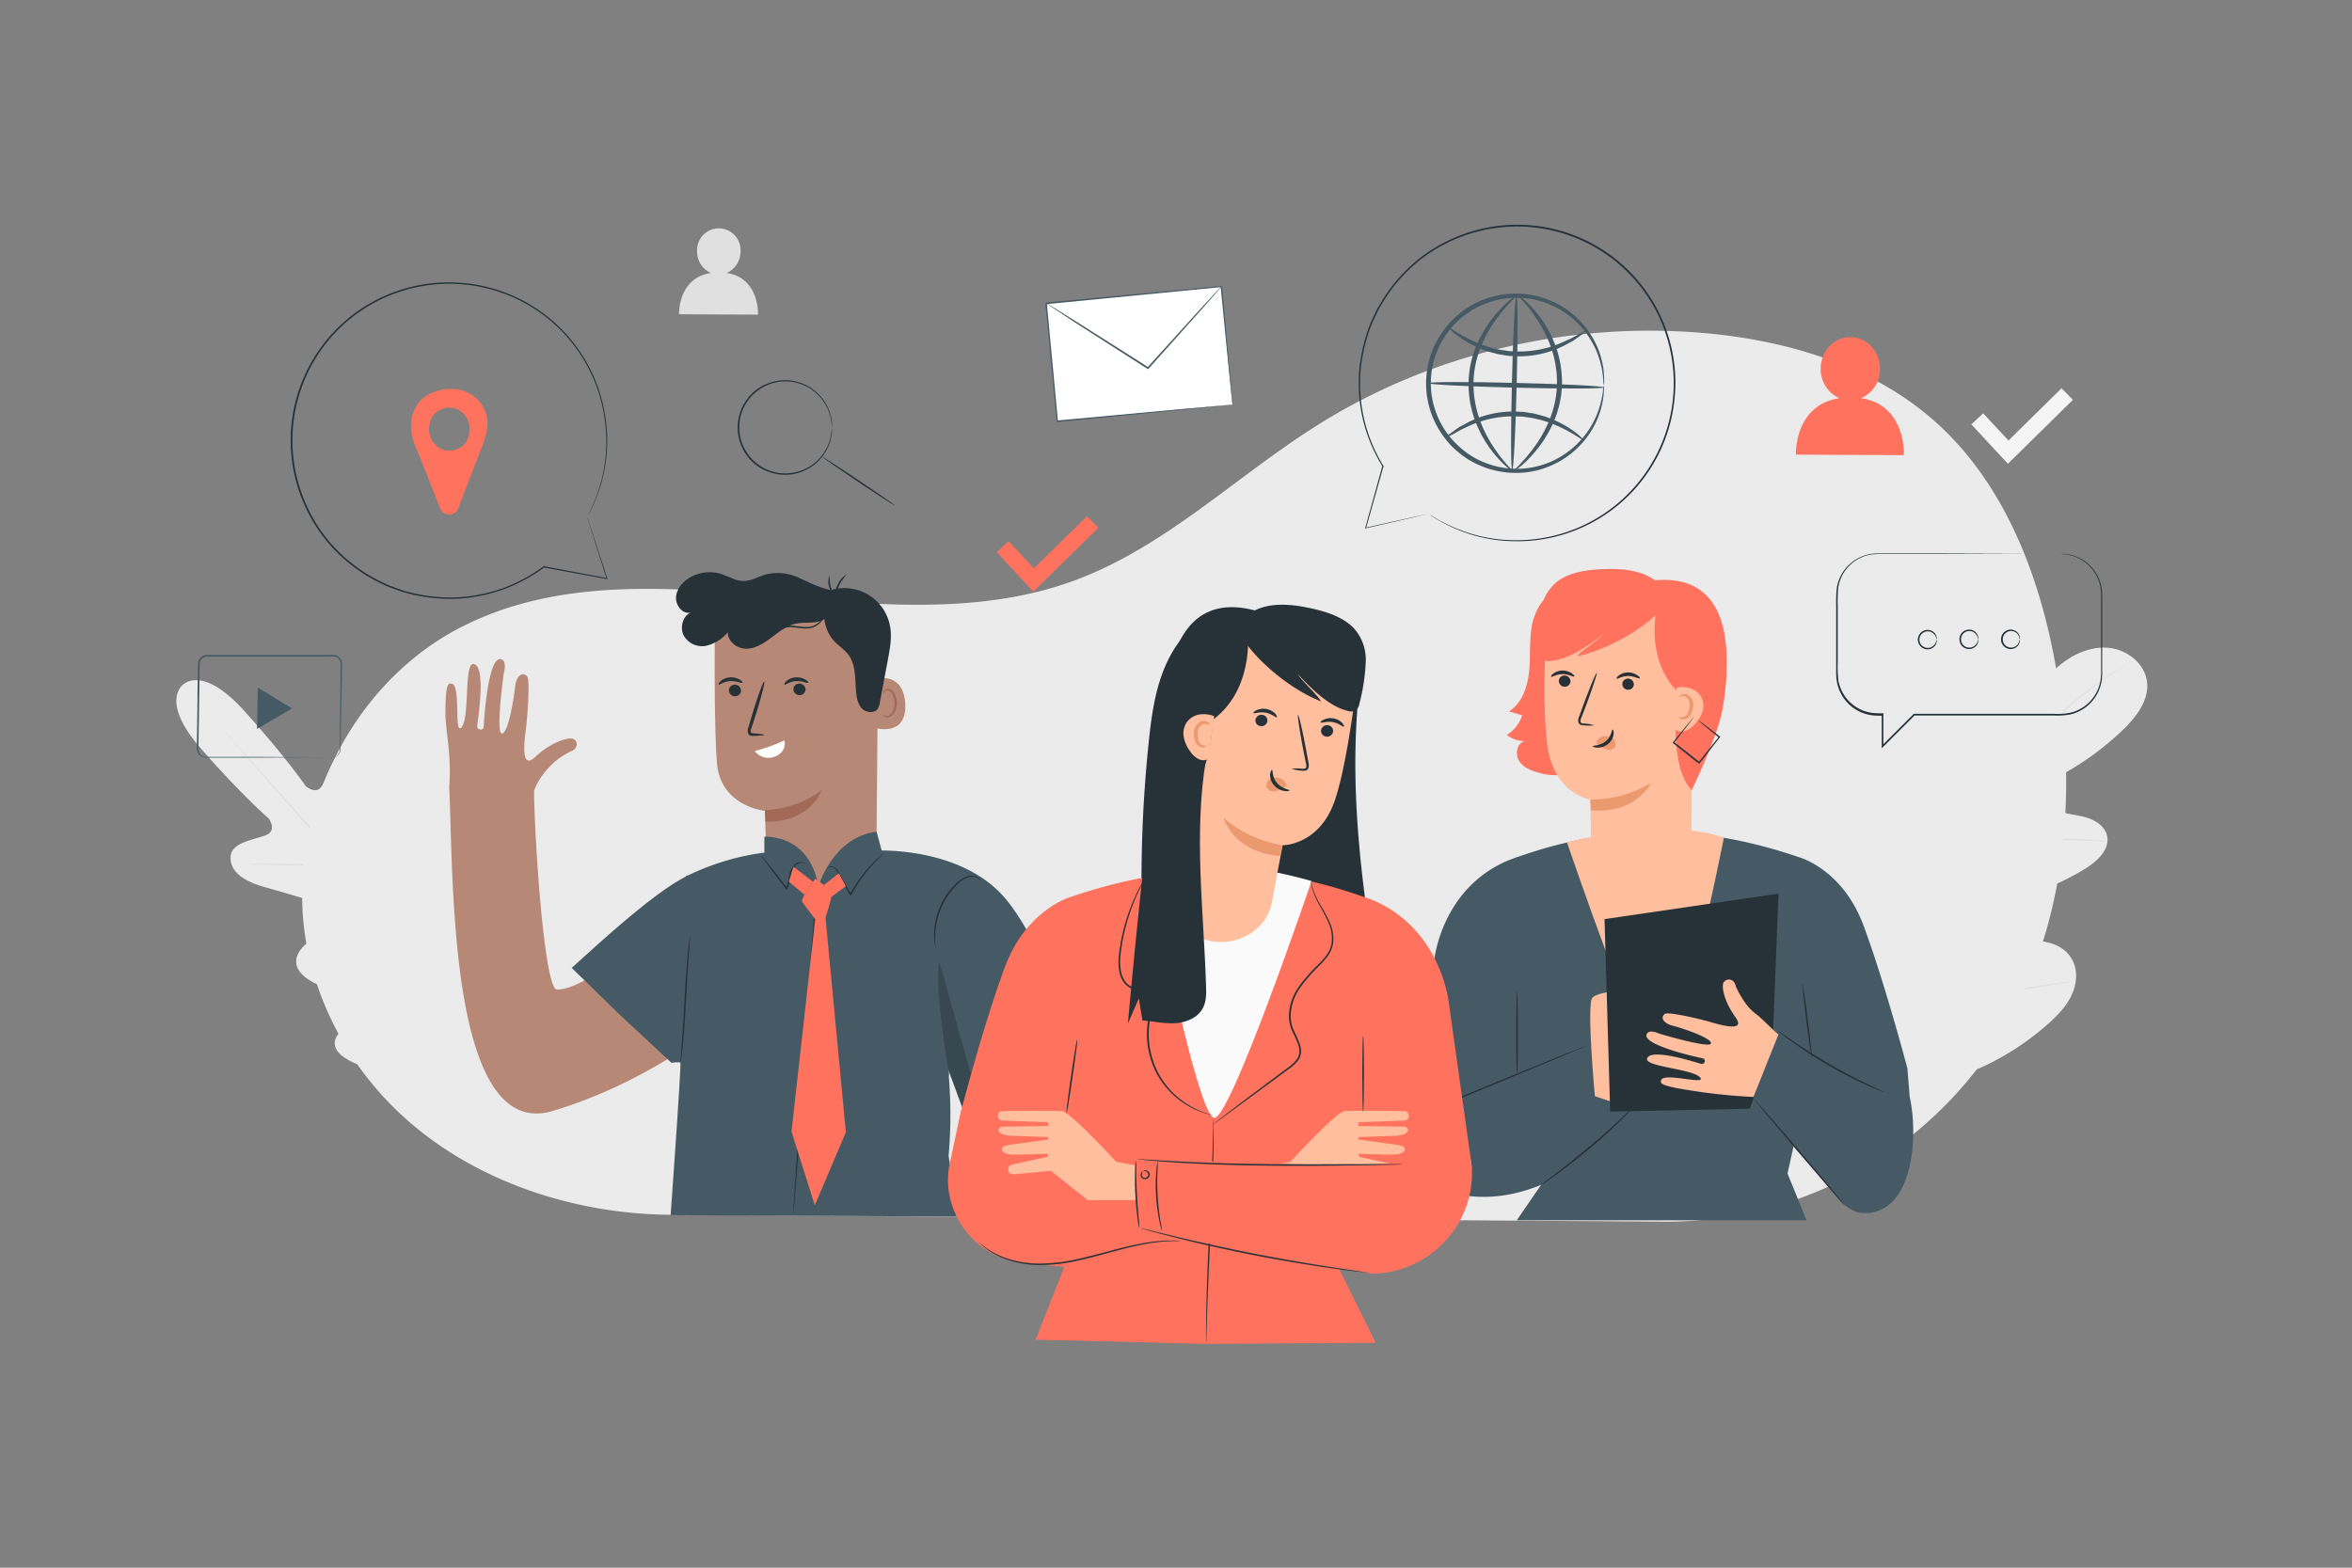 <svg xmlns="http://www.w3.org/2000/svg" viewBox="0 0 750 500"><rect x="0" y="0" width="750" height="500" fill="#808080" stroke="none"/><g id="background-complete"><path d="M231.73,87.06a7.38,7.38,0,0,0,4.4-6.82,6.93,6.93,0,1,0-13.83-.06,7.34,7.34,0,0,0,4.4,6.88c-10.64,1.61-10.16,13.17-10.16,13.17l25.17.12S242.28,88.66,231.73,87.06Z" style="fill:#e0e0e0"></path><polygon points="640.28 147.91 628.61 135.34 632.39 131.83 640.45 140.5 657.38 123.84 661 127.52 640.28 147.91" style="fill:#f5f5f5"></polygon><path d="M471,216.56c0-8.59-9-14-18.22-9.72a10.46,10.46,0,0,0-4.84,4.64c-2.31,4.48-1.29,9.6.81,13.85l7.16,18.13a3.09,3.09,0,0,0,5.75,0l7-18.23C471.12,219.65,471,216.56,471,216.56ZM462.38,224c-6.18,3.59-12.45-3.05-9.06-9.61a5.17,5.17,0,0,1,2-2.08c6.19-3.6,12.45,3,9.06,9.61A5.17,5.17,0,0,1,462.38,224Z" style="fill:#ebebeb"></path><path d="M577.37,341.18c-19.27-17.6-20.37-45.5-16.18-69.87.7-4.07.83-8.44,3.29-11.75s7.39-5.14,10.86-2.91c2.88,1.85,3.74,5.57,5.06,8.73a24.45,24.45,0,0,0,8.46,10.49c2.45,1.71,5.6,3,8.4,1.92,3.84-1.45,4.92-6.26,5.45-10.33l3-22.75c.53-4.07,1.08-8.22,2.89-11.9s5.13-6.88,9.2-7.42,8.6,2.35,8.89,6.44c.11,1.7-.46,3.37-.58,5.08s.43,3.68,2,4.37,3.39-.22,4.78-1.24c4.81-3.52,8.42-8.41,11.84-13.3s6.76-9.91,11.23-13.86,10.29-6.76,16.23-6.28,11.74,4.94,12.45,10.86-3.47,11.28-7.79,15.42a92.1,92.1,0,0,1-21.61,15.37c-1.42.73-3,1.52-3.66,3-1.27,2.59,1,5.64,3.55,6.9,2.94,1.43,6.31,1.57,9.47,2.39s6.45,2.69,7.25,5.85c1.12,4.39-3,8.26-6.85,10.63a79.56,79.56,0,0,1-25.12,10.08c-3.18.68-6.5,1.2-9.23,3s-4.7,5.21-3.62,8.28,4.75,4.5,8,4.36,6.33-1.46,9.5-2.17c5.95-1.33,13.21.06,16.17,5.39,2,3.5,1.56,7.95-.17,11.56s-4.61,6.54-7.61,9.19c-10.51,9.26-23.28,16.12-37,18.81s-26.08,2.23-38.48-4.27" style="fill:#ebebeb"></path><path d="M578.9,351.1c2.23-9.57,1.67-12.53,7-24.36a367.55,367.55,0,0,1,20-37.2l5.75-9.48c1.9-3.11,3.77-6.19,5.8-9.09a184.66,184.66,0,0,1,12.61-16c4.27-4.9,8.49-9.39,12.48-13.57s7.79-8,11.4-11.32a147.42,147.42,0,0,1,18.2-14.46c2.28-1.53,4.08-2.67,5.31-3.42l1.41-.85c.32-.19.49-.27.49-.27s-.15.12-.45.32l-1.38.9c-1.21.79-3,2-5.24,3.52a155.43,155.43,0,0,0-18.05,14.58c-3.58,3.35-7.35,7.18-11.32,11.36s-8.17,8.69-12.41,13.59a183,183,0,0,0-12.55,16c-2,2.89-3.88,5.95-5.77,9.06l-5.75,9.48a373.2,373.2,0,0,0-20,37.11c-5.38,11.8-4.84,14.7-7.12,24.23" style="fill:#e0e0e0"></path><path d="M617.66,270.93a9.82,9.82,0,0,1-.13-1.79c-.06-1.15-.08-2.82-.09-4.88,0-4.13.15-9.83.35-16.11s.26-12,.15-16.09c0-2.06-.1-3.73-.16-4.88a8.79,8.79,0,0,1,0-1.79,10,10,0,0,1,.25,1.77c.14,1.15.26,2.82.36,4.88.22,4.12.22,9.83,0,16.13s-.39,11.86-.53,16.09c0,2-.08,3.62-.11,4.88A9.15,9.15,0,0,1,617.66,270.93Z" style="fill:#e0e0e0"></path><path d="M672,268.44a1.94,1.94,0,0,1-.56,0l-1.59-.08c-1.37-.08-3.36-.2-5.82-.26-4.92-.16-11.73-.14-19.23.21s-14.29,1-19.17,1.6c-2.45.28-4.42.57-5.79.76l-1.57.21c-.36,0-.55.06-.56,0a2.09,2.09,0,0,1,.54-.15l1.55-.33c1.36-.26,3.32-.61,5.77-.95,4.88-.72,11.67-1.42,19.2-1.79s14.34-.3,19.27,0c2.47.12,4.46.3,5.83.46l1.58.19A2,2,0,0,1,672,268.44Z" style="fill:#e0e0e0"></path><path d="M586.66,325.84a4.22,4.22,0,0,1-.27-.69c-.16-.53-.37-1.2-.63-2-.55-1.76-1.27-4.31-2.13-7.48-1.72-6.35-3.84-15.17-6-24.95s-4.25-18.61-5.86-25c-.8-3.12-1.46-5.67-1.94-7.53-.21-.83-.38-1.51-.52-2a3.72,3.72,0,0,1-.14-.73,3.12,3.12,0,0,1,.26.69l.63,2c.55,1.75,1.28,4.31,2.13,7.48,1.73,6.34,3.84,15.17,6,24.95s4.25,18.6,5.86,25c.81,3.12,1.46,5.68,1.94,7.53.22.84.39,1.52.52,2.05A3.2,3.2,0,0,1,586.66,325.84Z" style="fill:#e0e0e0"></path><path d="M660.07,313.13a3.31,3.31,0,0,1-.73.17l-2.14.38L649.33,315c-6.64,1.15-15.8,2.85-25.91,4.76s-19.28,3.53-25.95,4.57c-3.33.52-6,.92-7.9,1.16l-2.16.27a3.84,3.84,0,0,1-.75,0,3.61,3.61,0,0,1,.74-.18l2.13-.38,7.87-1.35c6.64-1.15,15.8-2.85,25.91-4.75s19.28-3.54,26-4.58c3.33-.52,6-.92,7.9-1.16l2.16-.26A2.51,2.51,0,0,1,660.07,313.13Z" style="fill:#e0e0e0"></path><path d="M58.28,218.46s6-6.78,19.53,8.18,19.66,24.07,19.66,24.07,3.34,3,5.19-.05,3.44-10.74,8-10.68c4.75.06,7.54,4.58,8.67,12s4.19,23.71,4.47,25.17,1.66,3.31,3.25,1.42,9.47-17.53,16.67-13.35,6.93,25.47,6.94,27.8.69,3.14,1.87,3.4,3.33-5.26,5.75-9.61,6-9,9.95-6.23,8.94,17.32,1.38,45.23l-4.35,12.7-13.19,2.82c-28.59,4.3-42.49-2.33-44.78-6.57s2.73-7.26,7.34-9.16,10.32-3.41,10.2-4.61-.84-2-3.16-2.25S98.2,316.33,94.88,308.7s13.12-13.66,15.17-15,.37-2.95-1-3.39-17.22-5.36-24.5-7.34-11.45-5.26-11-10c.47-4.56,8.28-5.25,11.54-6.74s.65-5.15.65-5.15S77.39,254,64.08,238.77s-5.67-20.44-5.67-20.44" style="fill:#ebebeb"></path><path d="M70.46,231.84s.1.08.26.26l.74.79c.65.74,1.58,1.77,2.77,3.1l10.16,11.44L118.06,285c13.18,14.66,25.06,28,33.57,37.7l10,11.55,2.71,3.16.69.83a2.59,2.59,0,0,1,.22.29s-.09-.08-.26-.26l-.73-.79-2.78-3.1L151.35,323c-8.58-9.66-20.49-22.94-33.68-37.6s-25-28-33.55-37.7l-10-11.54c-1.16-1.36-2.07-2.42-2.7-3.17l-.7-.83A2.59,2.59,0,0,1,70.46,231.84Z" style="fill:#e0e0e0"></path><path d="M108.89,250.81a26.18,26.18,0,0,1,.18,3.61c.07,2.37.17,5.37.27,8.7s.2,6.48.19,8.71c0,1.12,0,2-.07,2.65a3.08,3.08,0,0,1-.12,1,33.82,33.82,0,0,1-.18-3.6c-.09-2.37-.21-5.38-.34-8.7s-.15-6.49-.12-8.72c0-1.11,0-2,.08-2.64A4.13,4.13,0,0,1,108.89,250.81Z" style="fill:#e0e0e0"></path><path d="M108.21,276c0,.14-6.36.17-14.2.06s-14.21-.32-14.21-.47,6.37-.17,14.21-.06S108.22,275.85,108.21,276Z" style="fill:#e0e0e0"></path><path d="M132.68,300.76a3.39,3.39,0,0,1-.91.39c-.6.23-1.47.52-2.56.86-2.17.69-5.2,1.56-8.59,2.34s-6.5,1.35-8.75,1.69c-1.13.17-2,.28-2.68.35a3.26,3.26,0,0,1-1,.05,30.48,30.48,0,0,1,3.61-.77c2.23-.43,5.31-1,8.69-1.83s6.41-1.59,8.61-2.18A29.85,29.85,0,0,1,132.68,300.76Z" style="fill:#e0e0e0"></path><path d="M138.31,278.12a22.45,22.45,0,0,1-.69,3.34c-.48,2-1.19,4.86-2,8s-1.57,5.91-2.15,7.93a22,22,0,0,1-1,3.25,21.22,21.22,0,0,1,.68-3.34c.49-2,1.2-4.86,2-8s1.58-5.91,2.16-7.93A22,22,0,0,1,138.31,278.12Z" style="fill:#e0e0e0"></path><path d="M162.69,297.23a5.26,5.26,0,0,1-.21,1.16c-.21.84-.46,1.88-.76,3.1-.66,2.62-1.61,6.22-2.69,10.19s-2.09,7.55-2.85,10.14c-.36,1.21-.67,2.23-.91,3.06a5.24,5.24,0,0,1-.41,1.1,5.36,5.36,0,0,1,.21-1.16c.21-.84.46-1.87.76-3.1.66-2.61,1.61-6.21,2.69-10.18s2.09-7.56,2.84-10.14c.37-1.21.67-2.23.92-3.06A5.13,5.13,0,0,1,162.69,297.23Z" style="fill:#e0e0e0"></path><path d="M154.85,325.24a6.32,6.32,0,0,1-1.18.42c-.77.24-1.9.56-3.3.93-2.79.75-6.67,1.7-11,2.58s-8.26,1.53-11.13,1.93c-1.43.2-2.59.34-3.39.42a5.2,5.2,0,0,1-1.26.08,5.84,5.84,0,0,1,1.23-.28l3.37-.59c2.84-.49,6.76-1.19,11.08-2.07s8.19-1.77,11-2.42l3.33-.78A5.67,5.67,0,0,1,154.85,325.24Z" style="fill:#e0e0e0"></path></g><g id="background-simple"><path d="M530.33,389.64a125.14,125.14,0,0,0,102.85-52.41l.46-.65c24.76-34.88,29.34-80.89,22.08-123-5.11-29.64-16.45-59.54-39-79.42-20.17-17.78-47.37-25.78-74.16-28C500.36,102.64,457,112.64,421.06,135c-26.5,16.45-49.32,39.47-78.6,50.2-61.76,22.64-135.64-14.94-194.53,14.37C108.58,219.12,87.2,268.94,100.11,311c10.22,33.26,35.52,57.86,71.73,69.72a140.15,140.15,0,0,0,42.64,6.72Z" style="fill:#ebebeb"></path></g><g id="Icons"><path d="M105.89,241.63a3,3,0,0,0,1.41-.5,2.62,2.62,0,0,0,1-1.47,4.35,4.35,0,0,0,.09-1.17c0-.42,0-.87,0-1.35,0-3.86.09-9.4.15-16.23q0-2.57.06-5.37c0-.94,0-1.89,0-2.86a8.25,8.25,0,0,0,0-1.42,2.41,2.41,0,0,0-.63-1.2,2.22,2.22,0,0,0-1.2-.65,10.59,10.59,0,0,0-1.51,0H102.1l-6.62,0-29.46,0a2.39,2.39,0,0,0-2.33,2.2l-.06,3.82c0,2.55-.08,5-.12,7.52-.07,4.93-.14,9.68-.21,14.21l0,1.69a2.45,2.45,0,0,0,.36,1.46,2.24,2.24,0,0,0,1.12.94,3.94,3.94,0,0,0,1.52.16h6.24l11.21,0,16.22.08,4.41.05,1.15,0,.39,0a1.93,1.93,0,0,1-.39,0l-1.15,0-4.41,0-16.22.09-11.21,0H66.27a4.48,4.48,0,0,1-1.68-.17,2.79,2.79,0,0,1-1.36-1.13,2.93,2.93,0,0,1-.43-1.72c0-.56,0-1.12,0-1.69.06-4.53.12-9.28.18-14.21,0-2.46.07-5,.11-7.52,0-1.28,0-2.56.06-3.86A2.92,2.92,0,0,1,66,208.89l29.46,0h9.79a12.34,12.34,0,0,1,1.59.06,2.63,2.63,0,0,1,1.43.78,2.88,2.88,0,0,1,.74,1.41,8.61,8.61,0,0,1,0,1.51c0,1,0,1.93,0,2.86,0,1.87-.06,3.67-.09,5.38-.14,6.83-.24,12.36-.32,16.22,0,.48,0,.93,0,1.36a4.66,4.66,0,0,1-.12,1.2,2.8,2.8,0,0,1-1.1,1.52,2.49,2.49,0,0,1-1.08.4A1.15,1.15,0,0,1,105.89,241.63Z" style="fill:#455a64"></path><polygon points="87.66 222.63 93.12 225.94 87.54 229.22 81.96 232.49 82.08 225.9 82.2 219.31 87.66 222.63" style="fill:#455a64"></polygon><path d="M593.5,127a10.08,10.08,0,0,0,6-9.33c0-5.57-4.2-10.11-9.43-10.14s-9.48,4.48-9.5,10.05a10.07,10.07,0,0,0,6,9.42c-14.56,2.2-13.9,18-13.9,18l34.43.16S607.94,129.22,593.5,127Z" style="fill:#FF725E"></path><rect x="335.26" y="93.96" width="56.09" height="37.81" transform="translate(-9.04 34.82) rotate(-5.42)" style="fill:#fff"></rect><path d="M393,129s0-.24-.09-.7l-.21-2c-.18-1.77-.44-4.32-.77-7.59-.65-6.54-1.58-15.92-2.7-27.34l.22.19L333.63,97l.23-.28h0V97l0,.32.06.62.12,1.26.24,2.49.46,4.93q.46,4.89.91,9.62c.59,6.3,1.16,12.36,1.7,18.09l-.26-.21,40.2-3.7,11.51-1,3.07-.27.8-.06H393l-.25,0-.77.08-3,.32-11.44,1.15-40.33,3.94-.24,0,0-.24c-.55-5.74-1.13-11.79-1.74-18.09q-.45-4.72-.91-9.62c-.16-1.63-.32-3.28-.47-4.93l-.24-2.49L333.46,98l-.06-.62,0-.32v-.29h0l.24-.29,55.84-5.25.21,0,0,.21c1,11.48,1.9,20.91,2.5,27.5.28,3.24.51,5.78.66,7.54.07.84.12,1.5.16,2S393,129,393,129Z" style="fill:#455a64"></path><path d="M389.44,91.4A3.07,3.07,0,0,1,389,92l-1.32,1.53c-1.19,1.36-2.86,3.26-4.92,5.59l-16.52,18.48-.15.16-.18-.12-1.49-.95-21.86-14L336,98.33l-1.78-1.19a4.3,4.3,0,0,1-.6-.44,3.79,3.79,0,0,1,.66.35l1.83,1.11,6.68,4.16,21.94,13.89,1.49,1-.34,0L382.5,98.84l5.05-5.48,1.38-1.47A5.37,5.37,0,0,1,389.44,91.4Z" style="fill:#455a64"></path><path d="M265.3,136.32a27,27,0,0,0-.57-3.62,14.08,14.08,0,0,0-1.67-3.92,14.63,14.63,0,0,0-3.76-4.17,14.66,14.66,0,0,0-13.91-2.07,14.8,14.8,0,0,0-6.8,5.11,14.58,14.58,0,0,0,0,17.32,14.73,14.73,0,0,0,6.8,5.12,14.73,14.73,0,0,0,17.67-6.24,14.08,14.08,0,0,0,1.67-3.92,27.32,27.32,0,0,0,.57-3.61.87.87,0,0,1,0,.24v.71a7.48,7.48,0,0,1-.09,1.15,10.81,10.81,0,0,1-.28,1.56,14.31,14.31,0,0,1-1.61,4,15,15,0,0,1-18.09,6.54,14,14,0,0,1-3.84-2,14.17,14.17,0,0,1-3.21-3.21,15.06,15.06,0,0,1,0-17.93,14.17,14.17,0,0,1,3.21-3.21,14,14,0,0,1,3.84-2,15,15,0,0,1,14.29,2.23,14.85,14.85,0,0,1,3.79,4.31,14.07,14.07,0,0,1,1.62,4,10.81,10.81,0,0,1,.28,1.56,7.48,7.48,0,0,1,.09,1.15v.71A1,1,0,0,1,265.3,136.32Z" style="fill:#263238"></path><path d="M285.33,161.2c-.08.12-5.36-3.28-11.78-7.59s-11.57-7.91-11.49-8,5.35,3.28,11.78,7.6S285.41,161.08,285.33,161.2Z" style="fill:#263238"></path><polygon points="329.53 188.7 317.85 176.13 321.63 172.62 329.7 181.29 346.63 164.63 350.25 168.31 329.53 188.7" style="fill:#FF725E"></polygon></g><g id="speech-bubbles"><path d="M657.21,176.67h.56l.7,0,1,.13a12.84,12.84,0,0,1,5.85,2.56,13.13,13.13,0,0,1,4.91,8.75c.1,1,.1,2.05.1,3.11s0,2.17,0,3.31c0,2.27,0,4.68,0,7.2s0,5.19,0,8c0,1.38,0,2.8,0,4.24a15.3,15.3,0,0,1-.44,4.43,13.13,13.13,0,0,1-9.87,9.5,23.06,23.06,0,0,1-5,.31l-44.64,0,.18-.07-10.07,10.07-.45.45V228l.26.26a23.06,23.06,0,0,1-3.31-.12,13.19,13.19,0,0,1-3.21-.83,13.17,13.17,0,0,1-8-9.64,17,17,0,0,1-.26-3.17v-3.11c0-4.12,0-8.18,0-12.14v-5.88a46.23,46.23,0,0,1,.18-5.77,13.28,13.28,0,0,1,2.06-5.27,13.22,13.22,0,0,1,8.95-5.68,40.74,40.74,0,0,1,5.15-.16l18.64,0,26.92.09,7.3,0,1.89,0,.65,0-.65,0-1.89,0-7.3,0-26.92.09-18.64,0a39.21,39.21,0,0,0-5.08.17,12.65,12.65,0,0,0-10.61,10.58,44.64,44.64,0,0,0-.16,5.7v5.88c0,4,0,8,0,12.14a37.33,37.33,0,0,0,.25,6.18,13.14,13.14,0,0,0,2.66,5.57,12.66,12.66,0,0,0,8.14,4.49,23.13,23.13,0,0,0,3.24.11h.26V238l-.44-.19,10.08-10.07.07-.07h.11l44.64,0a22.42,22.42,0,0,0,4.95-.3,12.63,12.63,0,0,0,4.39-1.87,12.76,12.76,0,0,0,5.19-7.3A15,15,0,0,0,670,214c0-1.44,0-2.86,0-4.24,0-2.77,0-5.43,0-8s0-4.93,0-7.2c0-1.14,0-2.24,0-3.31s0-2.1-.07-3.08a12.93,12.93,0,0,0-4.77-8.63,12.76,12.76,0,0,0-5.75-2.61l-.95-.16-.69,0Z" style="fill:#263238"></path><path d="M617.55,204s-.06-.25-.19-.68a2.87,2.87,0,0,0-1.06-1.46,2.7,2.7,0,0,0-2.52-.33,2.63,2.63,0,0,0,0,4.94,2.7,2.7,0,0,0,2.52-.33,2.87,2.87,0,0,0,1.06-1.46c.13-.42.14-.68.19-.68a1.39,1.39,0,0,1,0,.73,2.76,2.76,0,0,1-1,1.7,3,3,0,0,1-2.91.5,3.1,3.1,0,0,1,0-5.85,3,3,0,0,1,2.91.49,2.77,2.77,0,0,1,1,1.71A1.36,1.36,0,0,1,617.55,204Z" style="fill:#263238"></path><path d="M630.8,203.9a5.72,5.72,0,0,1-.18-.67,2.91,2.91,0,0,0-1.06-1.47,2.71,2.71,0,0,0-2.53-.33,2.65,2.65,0,0,0,0,4.95,2.74,2.74,0,0,0,2.53-.34,2.93,2.93,0,0,0,1.06-1.46,6.38,6.38,0,0,1,.18-.68s.09.26,0,.73a2.85,2.85,0,0,1-1,1.7,3,3,0,0,1-2.91.5,3.1,3.1,0,0,1,0-5.85,3,3,0,0,1,2.91.49,2.87,2.87,0,0,1,1,1.71C630.89,203.64,630.83,203.9,630.8,203.9Z" style="fill:#263238"></path><path d="M644.06,203.9a6.9,6.9,0,0,1-.19-.67,2.88,2.88,0,0,0-1-1.47,2.71,2.71,0,0,0-2.53-.33,2.65,2.65,0,0,0,0,4.95,2.74,2.74,0,0,0,2.53-.34,2.9,2.9,0,0,0,1-1.46c.14-.42.15-.68.19-.68s.09.26,0,.73a2.85,2.85,0,0,1-1,1.7,3,3,0,0,1-2.91.5,3.1,3.1,0,0,1,0-5.85,3,3,0,0,1,2.91.49,2.87,2.87,0,0,1,1,1.71C644.15,203.64,644.09,203.9,644.06,203.9Z" style="fill:#263238"></path><path d="M155.45,135.24c0-8.58-9-14-18.21-9.72a10.47,10.47,0,0,0-4.84,4.64c-2.32,4.48-1.29,9.6.8,13.85l7.16,18.14a3.09,3.09,0,0,0,5.75,0l7-18.24C155.56,138.34,155.45,135.24,155.45,135.24Zm-8.64,7.48c-6.18,3.59-12.44-3.05-9.06-9.61a5.07,5.07,0,0,1,2-2.08c6.18-3.6,12.45,3.05,9.06,9.6A5.09,5.09,0,0,1,146.81,142.72Z" style="fill:#FF725E"></path><path d="M187.24,164.88h0s0,.11.13.33.18.55.33,1l1.24,3.78c1.09,3.33,2.68,8.22,4.72,14.49l.06.2-.2,0-20.16-3.69-.13,0v-.14h0l.27.13A50.38,50.38,0,0,1,143,191a55.56,55.56,0,0,1-7.43-.62,53.93,53.93,0,0,1-7.53-1.69l-3.73-1.36a13.48,13.48,0,0,1-1.84-.8l-1.82-.87a51.82,51.82,0,0,1-13.46-9.76,49.65,49.65,0,0,1-9.89-14.4,50.39,50.39,0,0,1,47.81-71.4,50.26,50.26,0,0,1,48.37,47.2,47.71,47.71,0,0,1-1.37,15.38,48.69,48.69,0,0,1-3.32,9.2c-.49,1-.88,1.77-1.16,2.25l-.43.76.38-.76c.27-.53.65-1.29,1.12-2.3a50.12,50.12,0,0,0,3.22-9.2,47.89,47.89,0,0,0,1.27-15.31,50,50,0,0,0-21.52-38,50.25,50.25,0,0,0-56.25-.41A50,50,0,0,0,97.8,161.28a49.36,49.36,0,0,0,9.78,14.27,51.43,51.43,0,0,0,13.32,9.67l1.81.87a12.26,12.26,0,0,0,1.82.8l3.68,1.35a53.13,53.13,0,0,0,7.47,1.69,56.25,56.25,0,0,0,7.36.63,50,50,0,0,0,30.25-9.94l.27-.2v.34h0l-.13-.17,20.13,3.78-.14.16L188.82,170l-1.19-3.8c-.13-.42-.22-.75-.29-1s-.1-.34-.1-.34Z" style="fill:#263238"></path><path d="M511.45,122.91a7.35,7.35,0,0,1-.2-1.77A15.15,15.15,0,0,0,511,119a20.72,20.72,0,0,0-.56-2.86,26.69,26.69,0,0,0-3-7.38,27.57,27.57,0,0,0-6.86-7.9,27.17,27.17,0,0,0-11.41-5.32,27.46,27.46,0,0,0-14.35.89,25.54,25.54,0,0,0-7,3.56,25.06,25.06,0,0,0-5.88,5.64,27.1,27.1,0,0,0-.78,32.14A30.06,30.06,0,0,0,463.8,141a30.79,30.79,0,0,0,3,2.71,25.67,25.67,0,0,0,6.79,3.89,27.49,27.49,0,0,0,14.28,1.59,27.21,27.21,0,0,0,11.66-4.77,27.54,27.54,0,0,0,7.24-7.55,27,27,0,0,0,3.33-7.23,21.08,21.08,0,0,0,.7-2.83,14.05,14.05,0,0,0,.34-2.12,7.59,7.59,0,0,1,.29-1.77,7.91,7.91,0,0,1,0,1.79,13.5,13.5,0,0,1-.2,2.17,20.39,20.39,0,0,1-.57,2.92,26.54,26.54,0,0,1-3.18,7.52,28.42,28.42,0,0,1-19.42,13.13,28.76,28.76,0,0,1-15-1.53,27.21,27.21,0,0,1-7.17-4,32.83,32.83,0,0,1-3.2-2.84,33.52,33.52,0,0,1-2.74-3.39,28.47,28.47,0,0,1,.83-33.92,31,31,0,0,1,2.9-3.25A30,30,0,0,1,467,98.79a26.65,26.65,0,0,1,7.36-3.7,28.54,28.54,0,0,1,15.06-.8,28.33,28.33,0,0,1,18.76,14A26.33,26.33,0,0,1,511,116a19.08,19.08,0,0,1,.43,3,13.3,13.3,0,0,1,.1,2.17A8,8,0,0,1,511.45,122.91Z" style="fill:#455a64"></path><path d="M505.86,105.45c.06.09-.45.53-1.42,1.25l-1.8,1.29c-.35.24-.73.52-1.14.78l-1.38.72a31.54,31.54,0,0,1-16.43,4.14l-2.49-.11-2.38-.38c-.39-.06-.78-.11-1.16-.19l-1.12-.3c-.73-.2-1.46-.37-2.15-.59a36.21,36.21,0,0,1-7-3.22c-3.74-2.26-5.57-4.32-5.43-4.45s2.19,1.55,6,3.51a42.23,42.23,0,0,0,6.87,2.8c.66.2,1.36.35,2.07.53l1.07.26,1.11.17,2.28.34,2.37.09a34,34,0,0,0,15.91-3.57l1.4-.61c.42-.22.81-.45,1.18-.66l1.9-1C505.17,105.64,505.79,105.37,505.86,105.45Z" style="fill:#455a64"></path><path d="M461.14,139.43c-.06-.08.45-.52,1.42-1.25l1.8-1.29c.35-.24.73-.52,1.14-.78l1.38-.72a31.54,31.54,0,0,1,16.43-4.13l2.49.11,2.38.37c.39.07.78.12,1.16.2l1.12.29c.73.21,1.46.38,2.15.6a35.63,35.63,0,0,1,7,3.21c3.74,2.27,5.57,4.33,5.43,4.46s-2.19-1.55-6-3.51a41.32,41.32,0,0,0-6.87-2.81c-.67-.19-1.37-.34-2.07-.52l-1.07-.27-1.11-.17-2.28-.33-2.37-.1a34,34,0,0,0-15.92,3.58L466,137c-.42.22-.81.46-1.18.66l-1.9,1.06C461.83,139.25,461.2,139.52,461.14,139.43Z" style="fill:#455a64"></path><path d="M511.43,123.56c0,.43-12.53.47-28,.09s-27.93-1-27.92-1.45,12.52-.46,28-.08S511.44,123.14,511.43,123.56Z" style="fill:#455a64"></path><path d="M482.2,150.15c-.42,0-.46-12.52-.09-27.95s1-27.93,1.45-27.92.46,12.53.09,28S482.62,150.16,482.2,150.15Z" style="fill:#455a64"></path><path d="M482.2,150.11c-.1.16-3.18-1.93-6.74-6.65a37.72,37.72,0,0,1-5-9.07,33.55,33.55,0,0,1-2.16-12.52,32,32,0,0,1,2.82-12.4,38.19,38.19,0,0,1,5.46-8.79c3.76-4.55,6.86-6.56,7-6.4s-2.66,2.46-6.12,7.07a41.48,41.48,0,0,0-5,8.68,32.12,32.12,0,0,0-2.59,11.86,34.05,34.05,0,0,0,2,12,40.33,40.33,0,0,0,4.55,8.93C479.58,147.59,482.36,149.94,482.2,150.11Z" style="fill:#455a64"></path><path d="M484.18,94.29c.11-.16,3.19,1.93,6.74,6.65a37.72,37.72,0,0,1,5,9.07,34,34,0,0,1,2.16,12.53,32.13,32.13,0,0,1-2.82,12.39,38.88,38.88,0,0,1-5.46,8.79c-3.76,4.55-6.87,6.57-7,6.4s2.66-2.46,6.11-7.07a41.49,41.49,0,0,0,5-8.68,32.32,32.32,0,0,0,2.58-11.86,34.05,34.05,0,0,0-2-12,40.55,40.55,0,0,0-4.56-8.93C486.8,96.81,484,94.46,484.18,94.29Z" style="fill:#455a64"></path><path d="M455.57,163.86h0l-.34.09-1,.24-3.88.91-14.86,3.4-.2.05.06-.2,5.46-19.74,0-.14H441l-.16.26a50.19,50.19,0,0,1-7.51-24.08,52.23,52.23,0,0,1,.16-7.16,56.17,56.17,0,0,1,1.28-7.34,53.55,53.55,0,0,1,2.35-7.35c.56-1.19,1.12-2.39,1.69-3.59a13,13,0,0,1,1-1.76c.34-.58.68-1.16,1-1.74a52.07,52.07,0,0,1,10.91-12.54,49.66,49.66,0,0,1,15.22-8.57,50.39,50.39,0,0,1,66.87,54,50.26,50.26,0,0,1-51.31,44,47.8,47.8,0,0,1-15.2-2.73,49.3,49.3,0,0,1-8.86-4.12c-1-.58-1.69-1-2.14-1.36l-.72-.5.72.45c.5.31,1.23.76,2.19,1.32a51,51,0,0,0,8.88,4,48,48,0,0,0,15.14,2.63,50.1,50.1,0,0,0,45.13-74A50,50,0,0,0,467.1,75.1,49.47,49.47,0,0,0,452,83.57,51.53,51.53,0,0,0,441.2,96c-.34.57-.68,1.15-1,1.72a14.67,14.67,0,0,0-.95,1.74L437.55,103a51.83,51.83,0,0,0-2.34,7.29,55.5,55.5,0,0,0-1.29,7.27,51.5,51.5,0,0,0-.17,7.11,49.85,49.85,0,0,0,7.38,23.91l.18.29-.34,0h0l.18-.12c-2.15,7.61-4,14.27-5.56,19.72l-.14-.16L450.33,165l3.89-.84,1-.21a3,3,0,0,1,.35-.06h0Z" style="fill:#263238"></path></g><g id="character-3"><path d="M497.7,187.9c-4.89,1.14-8,6.09-9.07,11s-.53,10-1,15-2.22,10.31-6.43,13l4.19,1.22a11.43,11.43,0,0,1-4.92,6.3,9.33,9.33,0,0,0,5.72,1.95c-2.46.65-3.14,4.17-1.78,6.32s3.95,3.17,6.42,3.8a16.83,16.83,0,0,0,8.9.27c4-1.21,7.08-4.77,8.63-8.71s1.84-8.24,2-12.47c.3-10.59-.32-21.29-3-31.54-.66-2.48-1.56-5.11-3.67-6.57s-5.71-.87-6.35,1.61" style="fill:#FF725E"></path><path d="M608.23,340.76c-1.16-4.42-7.92-29.32-14-45.58-6.71-18.05-20.55-21.78-20.55-21.78-31.15-10.63-59.14-10.69-89-.33-1,.3-1.89.62-2.78,1l-.09,0h0c-22.17,8.7-24.46,32.12-24.46,32.12L448,363a12.83,12.83,0,0,0-.22,1.36l-.09.54h0a13.3,13.3,0,0,0,7.62,12.83c13,6,25.44,4.57,36.12.16l-7.76,11.3h92.39L570,374.28l2-9,14.31,17.22a13.31,13.31,0,0,0,6.59,4.29c16.5,1.92,19.17-22.65,16.07-36.95h0" style="fill:#455a64"></path><path d="M549.7,267.21s-14.91,75-20.16,74.42-29.88-73-29.88-73S531.14,260.23,549.7,267.21Z" style="fill:#ffbe9d"></path><path d="M507.42,272.74c-.08-8.63-.32-17.72-.32-17.72s-11.13-1.77-13.53-16.27c-2.28-13.82-.19-45.79-.19-45.79h0a41.7,41.7,0,0,1,46.44,10.35h0l-.51,70.12c-.06,8.14-7.11,14.57-15.82,14.44h0C514.68,287.74,507.49,281,507.42,272.74Z" style="fill:#ffbe9d"></path><path d="M497.07,217.15a1.86,1.86,0,0,0,1.8,1.87,1.78,1.78,0,0,0,1.91-1.69,1.86,1.86,0,0,0-1.8-1.87A1.78,1.78,0,0,0,497.07,217.15Z" style="fill:#263238"></path><path d="M494.62,215.83c.23.24,1.63-.81,3.63-.82s3.48,1,3.7.74-.14-.54-.78-1a5.12,5.12,0,0,0-3-.89,5,5,0,0,0-2.89,1C494.71,215.28,494.5,215.72,494.62,215.83Z" style="fill:#263238"></path><path d="M517.32,218.12a1.86,1.86,0,0,0,1.8,1.87A1.78,1.78,0,0,0,521,218.3a1.86,1.86,0,0,0-1.8-1.87A1.78,1.78,0,0,0,517.32,218.12Z" style="fill:#263238"></path><path d="M515.51,216.43c.24.24,1.64-.81,3.64-.82s3.48,1,3.69.74-.13-.54-.77-1a5.12,5.12,0,0,0-3-.89,4.88,4.88,0,0,0-2.89,1C515.61,215.88,515.4,216.32,515.51,216.43Z" style="fill:#263238"></path><path d="M508.34,231.32a13.42,13.42,0,0,0-3.26-.56c-.51,0-1-.15-1.08-.5a2.58,2.58,0,0,1,.33-1.52l1.49-3.9c2.06-5.56,3.56-10.12,3.33-10.21s-2.08,4.36-4.15,9.92c-.49,1.37-1,2.67-1.42,3.92a2.94,2.94,0,0,0-.25,2,1.26,1.26,0,0,0,.84.74,3.75,3.75,0,0,0,.87.12A13,13,0,0,0,508.34,231.32Z" style="fill:#263238"></path><path d="M507.1,255a36.93,36.93,0,0,0,19.4-5.3s-4.66,10-19.19,8.73Z" style="fill:#eb996e"></path><path d="M509.21,236.14a3.66,3.66,0,0,1,3.23-1.36,3.31,3.31,0,0,1,2.28,1.21,2.09,2.09,0,0,1,.17,2.39,2.41,2.41,0,0,1-2.62.67,7.5,7.5,0,0,1-2.56-1.51,2.17,2.17,0,0,1-.58-.59.65.65,0,0,1,0-.74" style="fill:#eb996e"></path><path d="M514.24,232.67c-.33,0-.32,2.16-2.17,3.71s-4.17,1.33-4.18,1.63c0,.14.52.42,1.5.44a5.41,5.41,0,0,0,3.49-1.24,4.63,4.63,0,0,0,1.67-3.11C514.63,233.2,514.39,232.66,514.24,232.67Z" style="fill:#263238"></path><path d="M532,191.62c-5.17,7.66-19.09,15.7-29.12,17.68,1.15-1.57,7.27-5.49,8.41-7.05-4.5,3.48-11,8.15-17,8.57a3.67,3.67,0,0,1-2.09-.29,2.81,2.81,0,0,1-1.1-2.26,60.86,60.86,0,0,1,.19-13.15,14.54,14.54,0,0,1,5.07-9.47c3.83-3.07,9.36-3.9,14.59-4.12,4.38-.18,8.9,0,12.94,1.51s7.52,4.58,8.17,8.32" style="fill:#FF725E"></path><path d="M549.15,226.71a80.48,80.48,0,0,0,1.28-9.72c.3-7.5,2.54-34.54-23.23-31.86l1.46,7.27s-4.81,16.84,6.26,28.2c0,0-3.15,23.72,4.55,31.38,0,0,8.26-17.18,9.68-25.27" style="fill:#FF725E"></path><path d="M534.59,219.34a8.71,8.71,0,0,1,4.67.27,6.05,6.05,0,0,1,3.44,3.09,6.28,6.28,0,0,1,.07,4.63,10.69,10.69,0,0,1-2.62,3.92,7.32,7.32,0,0,1-2.81,1.89,3.5,3.5,0,0,1-3.23-.48" style="fill:#ffbe9d"></path><path d="M535.5,228.74c-.17.06.51,1,1.92.61a3.07,3.07,0,0,0,1.75-1.54,6.87,6.87,0,0,0,.75-2.58,4,4,0,0,0-.67-2.73,2.67,2.67,0,0,0-2-1.19c-1.46,0-1.91,1-1.74,1s.68-.41,1.63-.19a2.61,2.61,0,0,1,1.64,3c-.16,1.6-.77,3.06-1.62,3.43S535.6,228.61,535.5,228.74Z" style="fill:#eb996e"></path><path d="M483.75,342.59c-.14,0-.26-5.89-.26-13.16s.12-13.15.26-13.15.26,5.89.26,13.15S483.89,342.59,483.75,342.59Z" style="fill:#263238"></path><path d="M521.3,315.73s-13,.15-13.79,3c-1.36,4.76,1.07,30.89,1.07,30.89l11.95,4s5.76-1.33,3.1-12.42a80.93,80.93,0,0,0-7.9-19.94s15.88.44,15.44-3.11S521.3,315.73,521.3,315.73Z" style="fill:#ffbe9d"></path><path d="M516.14,323.44c.71-.14,16.58-1.45,15.59,1.09s-15.59,3.17-15.59,3.17Z" style="fill:#ffbe9d"></path><polygon points="567.13 285.02 565.17 334.58 557.93 353.61 513.45 354.53 511.65 293.14 567.13 285.02" style="fill:#263238"></polygon><path d="M506.48,333.2a2.53,2.53,0,0,1-.54.28l-1.6.72-5.93,2.53-19.62,8.19L468,349.37a63.71,63.71,0,0,0-8.64,4,16.86,16.86,0,0,0-4.84,4.12c-.92,1.2-1.25,2-1.3,2a2.17,2.17,0,0,1,.24-.57,8.68,8.68,0,0,1,.9-1.51,16.06,16.06,0,0,1,4.8-4.31,59.87,59.87,0,0,1,8.66-4.11l10.81-4.48,19.68-8.05,6-2.38,1.64-.62A2.4,2.4,0,0,1,506.48,333.2Z" style="fill:#263238"></path><path d="M521.19,352.62a8.34,8.34,0,0,1-1,1.19c-.65.75-1.62,1.8-2.87,3.05-2.49,2.52-6.09,5.84-10.23,9.3s-8,6.44-10.88,8.52c-1.43,1-2.6,1.86-3.42,2.42a8.69,8.69,0,0,1-1.3.81,8.34,8.34,0,0,1,1.18-1l3.32-2.55c2.8-2.15,6.63-5.16,10.77-8.62s7.76-6.71,10.3-9.16c1.28-1.21,2.29-2.23,3-2.92A8.9,8.9,0,0,1,521.19,352.62Z" style="fill:#263238"></path><path d="M588.18,384.34c-.11.1-6.63-7.38-14.57-16.7s-14.29-16.94-14.18-17S566.06,358,574,367.3,588.29,384.25,588.18,384.34Z" style="fill:#263238"></path><path d="M600.75,348.33a9.34,9.34,0,0,1-1.44-.51c-.92-.36-2.24-.92-3.85-1.64-3.22-1.45-7.6-3.61-12.26-6.31s-8.73-5.41-11.59-7.48c-1.43-1-2.57-1.9-3.34-2.52a8.34,8.34,0,0,1-1.16-1,8.47,8.47,0,0,1,1.28.83c.89.61,2.05,1.41,3.43,2.38,2.91,2,7,4.64,11.64,7.33s9,4.9,12.16,6.42l3.77,1.79A8.59,8.59,0,0,1,600.75,348.33Z" style="fill:#263238"></path><path d="M577.73,337.45c-.14,0-.92-5.27-1.74-11.81s-1.37-11.87-1.23-11.88.93,5.27,1.75,11.81S577.88,337.44,577.73,337.45Z" style="fill:#263238"></path><path d="M540.11,228.65a3.71,3.71,0,0,1-.41.63l-1.27,1.7-4.61,6,0-.32,7.51,5.9.67.54-.36,0,6.5-8.14,0,.3-4.89-4-1.34-1.13a2.71,2.71,0,0,1-.45-.44s.2.1.53.34l1.41,1,5,3.84.17.13-.14.17c-1.85,2.38-4.05,5.18-6.42,8.2l-.16.21-.21-.16L541,243c-2.71-2.16-5.26-4.2-7.47-5.95l-.18-.15.14-.17,4.76-5.86,1.36-1.63C539.91,228.82,540.09,228.63,540.11,228.65Z" style="fill:#263238"></path><path d="M559.19,349.86a177.76,177.76,0,0,1-21.48-2.3c-8.41-1.34-8.32-2.11-8-3.07.8-2.58,14.88,1.8,12.35-.91s-17.78-3.35-16.83-6c1.24-3.47,15.9,1.39,17.17,1.71s1.72-1.51.56-1.74c-1.66-.33-19.09-4.18-17.91-7.6.66-1.9,3.94-.31,3.94-.31s16.07,4.82,16.58,3.18-8.83-4.81-12.06-5.64-4.12-2.69-2.62-3.81c1-.76,11,1.57,14.11,2.48s11.82,3.53,8.52-1.25l-.14-.23c-3.38-4.62-4.45-9.3-3.84-10.87a2,2,0,0,1,3.56,0,2.07,2.07,0,0,1,.33.77,3.71,3.71,0,0,0,.12.41,28.47,28.47,0,0,0,2.92,5.09,15.52,15.52,0,0,0,3.64,3.77c1.64,1.19,5.79,5.57,7,6.35" style="fill:#ffbe9d"></path></g><g id="character-2"><path d="M261.59,290.91h0a17.55,17.55,0,0,1-17.22-17c-.24-7.79-.42-15.3-.42-15.3s-14.31-1.33-15.36-15.49-.6-46.85-.6-46.85h0a49.36,49.36,0,0,1,49.88,3.17l2.2,1.49-.61,72.6A17.55,17.55,0,0,1,261.59,290.91Z" style="fill:#b78876"></path><path d="M243.6,234.38c0-.16-1.22-.33-3.2-.48-.52,0-.92-.11-1-.38a2.84,2.84,0,0,1,.28-1.49L241,228c1.78-5.78,3-10.54,2.69-10.63s-2,4.52-3.76,10.3c-.42,1.41-.82,2.76-1.21,4.09a3.24,3.24,0,0,0-.15,2.14,1.36,1.36,0,0,0,.93.76,3.51,3.51,0,0,0,.88.06C242.36,234.64,243.59,234.53,243.6,234.38Z" style="fill:#263238"></path><path d="M250.07,236.14a47.19,47.19,0,0,1-9.4,3.37,5.41,5.41,0,0,0,6.5,1.76C251.31,239.45,250.07,236.14,250.07,236.14Z" style="fill:#fff"></path><path d="M243.92,258.39A33,33,0,0,0,262.07,252s-3.74,10.47-18,10.06Z" style="fill:#a36957"></path><path d="M279.28,218.42a2.14,2.14,0,0,1,2-2.15c2.65-.07,7,1,7.38,8.27.58,10.43-9.45,7.83-9.48,7.53S279.25,222.47,279.28,218.42Z" style="fill:#b78876"></path><path d="M281.52,228s.18.12.5.24a1.83,1.83,0,0,0,1.36,0c1.08-.47,1.91-2.27,1.85-4.15a5.88,5.88,0,0,0-.65-2.57,2.09,2.09,0,0,0-1.44-1.32.93.93,0,0,0-1.05.56c-.12.3,0,.5-.1.52s-.23-.16-.17-.6a1.17,1.17,0,0,1,.37-.67,1.36,1.36,0,0,1,1-.32,2.56,2.56,0,0,1,2,1.51A6.16,6.16,0,0,1,286,224c.05,2.1-.92,4.13-2.4,4.65a1.93,1.93,0,0,1-1.67-.19C281.55,228.22,281.48,228,281.52,228Z" style="fill:#a36957"></path><path d="M232.43,220.26a1.93,1.93,0,0,0,2,1.8,1.83,1.83,0,0,0,1.85-1.87,1.92,1.92,0,0,0-2-1.81A1.84,1.84,0,0,0,232.43,220.26Z" style="fill:#263238"></path><path d="M229.16,218.33c.26.23,1.64-1,3.7-1.09s3.66.78,3.86.52-.17-.56-.86-1a5.31,5.31,0,0,0-3.12-.72,5,5,0,0,0-2.92,1.17C229.22,217.76,229,218.22,229.16,218.33Z" style="fill:#263238"></path><path d="M253,219.9a1.92,1.92,0,0,0,2,1.8,1.84,1.84,0,0,0,1.86-1.87,1.93,1.93,0,0,0-2-1.8A1.85,1.85,0,0,0,253,219.9Z" style="fill:#263238"></path><path d="M250.13,218.33c.26.23,1.64-1,3.7-1.09s3.65.78,3.86.52-.17-.56-.87-1a5.26,5.26,0,0,0-3.11-.72,5,5,0,0,0-2.92,1.17C250.19,217.76,250,218.22,250.13,218.33Z" style="fill:#263238"></path><path d="M263.8,191.36a12.39,12.39,0,0,0,2.36,13.3c1.39,1.44,3.15,2.54,4.36,4.15,2.5,3.33,2.09,7.91,2.49,12.05.18,1.92.63,4,2,5.27s4.05,1.4,5-.25a5.16,5.16,0,0,0,.52-1.67q1.31-6.93,2.6-13.85c.65-3.47,1.31-7,.71-10.5a14.8,14.8,0,0,0-18.51-11.76" style="fill:#263238"></path><path d="M266,188.43c-4.81-.92-7.51-2.46-10.91-4a16,16,0,0,0-10.84-1.23c-2.42.68-4.71,2.14-7.2,2.11s-4.7-1.49-7.06-2.24a12.6,12.6,0,0,0-9.79,1c-2.33,1.28-4.42,3.57-4.62,6.37s2.3,5.69,4.81,4.89c-2.62.91-3.68,4.77-2.38,7.34A6.72,6.72,0,0,0,225,206a12.73,12.73,0,0,0,7.06-4.31c.06,3.12,3.19,5.31,6.09,5.22s5.52-1.83,7.91-3.62,4.81-3.74,7.65-4.37c2-.44,4-.2,6-.44s4.15-1.11,5.12-3,4.81-4.11,2.8-4.17" style="fill:#263238"></path><path d="M237.5,203.78a11.48,11.48,0,0,0,1.07.57,5.09,5.09,0,0,0,3.21,0,8.55,8.55,0,0,0,2.06-.91c.7-.42,1.41-1,2.17-1.51a18,18,0,0,1,2.51-1.6,7.22,7.22,0,0,1,3.14-.79c2.23,0,4.24.56,6.06.4a5.48,5.48,0,0,0,4.08-2.22,6,6,0,0,0,1.22-3c.08-.78,0-1.22.05-1.22s.05.1.09.31a4.4,4.4,0,0,1,.06.92,5.78,5.78,0,0,1-1.12,3.2,5.94,5.94,0,0,1-1.73,1.64,5.83,5.83,0,0,1-2.6.84c-1.94.19-4-.4-6.09-.36s-3.89,1.19-5.39,2.26c-.77.54-1.49,1.07-2.23,1.49a8.28,8.28,0,0,1-2.19.89,5.07,5.07,0,0,1-3.38-.15,3.14,3.14,0,0,1-.78-.52Q237.49,203.8,237.5,203.78Z" style="fill:#263238"></path><path d="M264.51,183.49a21.29,21.29,0,0,0,.29,3.32,19.9,19.9,0,0,0,1.31,3.07,5.74,5.74,0,0,1-1.6-6.39Z" style="fill:#263238"></path><path d="M269.84,183.27c.11.11-1.18,1.33-2.14,3.25s-1.23,3.66-1.38,3.63a6.49,6.49,0,0,1,.91-3.87A6.67,6.67,0,0,1,269.84,183.27Z" style="fill:#263238"></path><polygon points="336.71 331.55 358.48 387.56 325.16 387.56 309.63 347.68 336.71 331.55" style="fill:#b78876"></polygon><path d="M218.71,286.07S190,315.62,177.6,315.62c-4.06,0-7.24-49.22-7.29-63.41h0a18.6,18.6,0,0,1,2.79-5.09,24,24,0,0,1,3.61-4,24.75,24.75,0,0,1,5.63-3.63c1.94-.68,2.1-3.33.33-3.86s-7.15,1.22-12,5.79-3.38-5.66-2.92-9.39,1.33-15.36.29-16.38c-1.52-1.5-3.45-.11-3.83,3.63S162,234.2,160,233.91s.66-19.28.66-19.28,1.21-4-1-4.4c-4.08-.73-5.35,19.63-5.42,21.57,0,1.35-2.2,1.12-2.07-.33s3-18.9-1.11-19.69c-3.17-.6-1.2,16.75-3.81,20.08s-.15-13.35-3.21-13.8c-1.14-.16-2-.13-2,9.61,0,5.24,2,13.15,1.22,23.23h0c1.32,29.76-.14,113.33,33,103.43,36.41-10.9,61.29-34.75,61.29-34.75Z" style="fill:#b78876"></path><path d="M299.09,312.55a5.81,5.81,0,0,1,.32,1.18c.18.76.41,1.87.67,3.25.51,2.76,1.12,6.59,1.59,10.84s.71,8.12.81,10.92c0,1.4.07,2.54.06,3.32a4.86,4.86,0,0,1-.06,1.22,6.38,6.38,0,0,1-.14-1.21c-.06-.89-.14-2-.23-3.31-.19-2.79-.49-6.64-1-10.88s-1-8.07-1.44-10.84c-.2-1.3-.36-2.39-.5-3.27A5.25,5.25,0,0,1,299.09,312.55Z" style="fill:#263238"></path><path d="M213.85,387.56l91.72.46-3.09-19.36a149.29,149.29,0,0,0-.13-27.61L307,353.64l37.91-19s-13.78-36.74-25.32-49.19c-14.57-15.73-40.8-14.16-40.8-14.16l-17.72,12-16.31-11.49a79.27,79.27,0,0,0-25.2,7.33l-.84.24v.18c-9.62,5-23.35,17.27-36.42,29.16l15.09,14.69,16.71,15.57a13.62,13.62,0,0,1,2.86-.12C217.24,340.57,213.85,387.56,213.85,387.56Z" style="fill:#455a64"></path><path d="M299.53,306.68,312,351.14l-5,2.5-4.64-12.59S297.83,314.69,299.53,306.68Z" style="opacity:0.2"></path><path d="M243.74,271.67v-4.8s14.32-1.11,17.22,15.81c0,0,4.67-15.81,18.57-17.4l2,7.39s-6.59,20.59-7.54,20.77-13,3.69-13,3.69l-7-1.58-7.75-8.83Z" style="fill:#455a64"></path><path d="M281.84,272.11a5.48,5.48,0,0,1-.8.83c-.52.53-1.28,1.27-2.18,2.24a51.47,51.47,0,0,0-6.21,8.16c-.44.72-.84,1.43-1.22,2.12l-.23.42-.22-.42c-1.59-3-3-5.6-4.08-7.63a3.37,3.37,0,0,0-.91-1,2,2,0,0,0-1-.35,2.4,2.4,0,0,0-.87.15s.23-.32.88-.33a2,2,0,0,1,1.1.31,3.53,3.53,0,0,1,1.06,1.08c1.13,1.89,2.57,4.54,4.24,7.57H271c.38-.7.78-1.43,1.23-2.15a43.62,43.62,0,0,1,6.39-8.15c.94-.94,1.74-1.65,2.31-2.13A4.06,4.06,0,0,1,281.84,272.11Z" style="fill:#263238"></path><path d="M242.81,273a3.81,3.81,0,0,1,.68.72c.42.49,1,1.2,1.71,2.09,1.43,1.77,3.37,4.24,5.49,7l.34.44-.44,0c.77-1.41.83-3,1.18-4.46a5.34,5.34,0,0,1,2-3.34,2.94,2.94,0,0,1,2.58-.33,2.14,2.14,0,0,1,.61.39c.11.13.15.2.14.21a4.14,4.14,0,0,0-.81-.41,2.82,2.82,0,0,0-2.32.44,5.05,5.05,0,0,0-1.71,3.15,17.48,17.48,0,0,1-1.19,4.6l-.19.35-.24-.32-.34-.44c-2.12-2.75-4-5.26-5.37-7.09-.67-.91-1.21-1.66-1.58-2.18A3.85,3.85,0,0,1,242.81,273Z" style="fill:#263238"></path><path d="M253,387.56a1,1,0,0,1,0-.28c0-.2,0-.47,0-.79,0-.74.09-1.76.16-3.06.17-2.69.42-6.52.71-11.23.66-9.52,1.56-22.6,2.55-37.05l2.69-37c.37-4.71.67-8.53.88-11.22.11-1.3.2-2.32.27-3.05,0-.33.06-.59.08-.8a1,1,0,0,1,0-.26.7.7,0,0,1,0,.27l0,.79c0,.74-.1,1.76-.17,3.06-.17,2.69-.41,6.52-.71,11.23-.65,9.52-1.55,22.6-2.54,37.05s-2,27.53-2.7,37c-.37,4.71-.66,8.53-.87,11.22q-.18,1.95-.27,3.06c0,.32-.06.58-.08.79A.84.84,0,0,1,253,387.56Z" style="fill:#263238"></path><path d="M220.07,298.6a9,9,0,0,1-.09,1.59c-.08,1.11-.2,2.56-.34,4.32-.27,3.64-.55,8.69-.86,14.27s-.65,10.62-1,14.27c-.18,1.82-.36,3.3-.51,4.31a8.75,8.75,0,0,1-.29,1.57,9,9,0,0,1,.09-1.59c.09-1.11.2-2.57.34-4.32.28-3.65.55-8.7.87-14.27s.64-10.63,1-14.28c.18-1.82.36-3.29.51-4.31A9.41,9.41,0,0,1,220.07,298.6Z" style="fill:#263238"></path><path d="M260,280.26s-4.92,6.43-4.2,7.39l4.2,5.61h3s2.8-7.86,2.08-8.86S260,280.26,260,280.26Z" style="fill:#FF725E"></path><polygon points="267.5 278.53 262.07 282.77 264.15 286.76 269.73 282.64 267.5 278.53" style="fill:#FF725E"></polygon><polygon points="251.55 281.21 256.5 285.34 259.24 281.21 252.99 276.46 251.55 281.21" style="fill:#FF725E"></polygon><polygon points="259.94 293.25 252.39 360.91 259.82 384.43 269.73 361.12 263.21 292.45 259.94 293.25" style="fill:#FF725E"></polygon><path d="M312.77,280.68a6.61,6.61,0,0,0-1-.67,4.24,4.24,0,0,0-3.11-.18,9.64,9.64,0,0,0-3.87,2.73,23.25,23.25,0,0,0-3.54,4.73,24,24,0,0,0-3,10.25c-.16,2.77.19,4.48.08,4.49a6.44,6.44,0,0,1-.26-1.19,19.55,19.55,0,0,1-.18-3.31,22.77,22.77,0,0,1,2.91-10.5,22.35,22.35,0,0,1,3.65-4.81,9.61,9.61,0,0,1,4.11-2.74,4.27,4.27,0,0,1,3.31.35,2.89,2.89,0,0,1,.71.58C312.73,280.57,312.78,280.67,312.77,280.68Z" style="fill:#263238"></path></g><g id="character-1"><path d="M384.24,197c-6.41,3.93-10.86,10.5-13.5,17.53s-3.64,14.57-4.42,22A428.86,428.86,0,0,0,364.25,296c24.23,3.06,48.65,6.14,73,4.48-4.23-27.83-6.91-55.63-3.52-83.58" style="fill:#263238"></path><path d="M438.67,428.27,421,392.59l6.74-26.1c.79,5.53,1.49,10.33,1.49,10.33l37.85-2a2.4,2.4,0,0,0,2.25-2.74L462,319.88s-2.37-24.22-25.3-33.22h0l-.11,0c-.92-.36-1.88-.68-2.87-1-30.91-10.72-59.86-10.65-92.07.34,0,0-14.31,3.85-21.25,22.52s-14,46.11-14,46.11L338.5,366l.21-5.43,7.1,27.16-15.57,39.56,54.35,1.34Z" style="fill:#FF725E"></path><path d="M306.43,354.28l-3.61,17c-3.1,14.65,7.75,29.69,22.63,31.38l79.11,8.12a31.45,31.45,0,0,0,34.85-28.5h0l-99.74-9.5.62-9.58Z" style="fill:#FF725E"></path><path d="M405.36,371.67l6.14-1.14s14.56-15.93,17.29-16.15c2.25-.19,14.64-.07,19,0a1.5,1.5,0,0,1,1.48,1.5h0a1.5,1.5,0,0,1-1.45,1.5l-14.63.57-.07,1.18,14.65.19c1.5.12,2.45,2.48-2.32,2.91l-12.26.43v.76l12.43,1.74c.63.09,2.28.41,2.29,1.05,0,0,.76,1.55-2.79,2-1.21.15-12-.21-12-.21l.41,1,11.18,2.41a1.58,1.58,0,0,1,1.23,1.77h0a1.58,1.58,0,0,1-1.72,1.36l-11.93-1.1-11.72,9.35H404.87Z" style="fill:#ffbe9d"></path><path d="M366.48,278.3s15.41,78.8,20.84,78.23S418.22,281,418.22,281,385.67,271.09,366.48,278.3Z" style="fill:#fafafa"></path><path d="M434.67,354.58c-.14,0-.26-5.44-.26-12.14s.12-12.13.26-12.13.26,5.43.26,12.13S434.82,354.58,434.67,354.58Z" style="fill:#263238"></path><path d="M340.07,355.09a24.2,24.2,0,0,1,.32-3.49c.27-2.16.67-5.12,1.15-8.39s.93-6.24,1.29-8.37a23.69,23.69,0,0,1,.69-3.45,24.27,24.27,0,0,1-.32,3.5c-.27,2.15-.67,5.12-1.15,8.39s-.93,6.22-1.29,8.36A23.69,23.69,0,0,1,340.07,355.09Z" style="fill:#263238"></path><path d="M384.59,428.58a3.18,3.18,0,0,1,0-.73c0-.53,0-1.22,0-2.09,0-1.82,0-4.45.07-7.7.12-6.5.47-15.47.92-25.37s.85-18.87,1.07-25.37c.09-3.2.17-5.81.23-7.69,0-.86,0-1.56.06-2.09a3.47,3.47,0,0,1,.06-.73,4.14,4.14,0,0,1,0,.73q0,.79,0,2.1c0,1.81,0,4.44-.06,7.69-.12,6.5-.48,15.47-.92,25.38s-.86,18.87-1.07,25.36c-.1,3.21-.18,5.82-.23,7.69,0,.87,0,1.57-.07,2.09A5.94,5.94,0,0,1,384.59,428.58Z" style="fill:#263238"></path><path d="M418.09,280.87s.05.34.17,1a14.2,14.2,0,0,0,.79,2.72,29.15,29.15,0,0,0,2,4,56.69,56.69,0,0,1,2.83,5.28,12.72,12.72,0,0,1,1.2,7.16,9.23,9.23,0,0,1-1.61,3.77,25.23,25.23,0,0,1-2.82,3.26,51,51,0,0,0-6,6.88,16.39,16.39,0,0,0-3.09,9.06,11.17,11.17,0,0,0,1.06,4.74,42.5,42.5,0,0,1,1.94,4.49,6.61,6.61,0,0,1,.31,2.42,5,5,0,0,1-.75,2.3,12.43,12.43,0,0,1-3.33,3.12l-12.53,9.24-8.47,6.18-2.32,1.67-.61.42-.22.13s.06-.07.19-.18l.58-.46,2.26-1.74L398,350l12.46-9.32a11.85,11.85,0,0,0,3.19-3,4.46,4.46,0,0,0,.68-2.07,6.27,6.27,0,0,0-.3-2.25,40.92,40.92,0,0,0-1.93-4.42A11.59,11.59,0,0,1,411,324a16.81,16.81,0,0,1,3.19-9.34,49.92,49.92,0,0,1,6.08-6.94c2.05-2,3.94-4.21,4.34-6.77a12.26,12.26,0,0,0-1.11-6.93,55.63,55.63,0,0,0-2.75-5.29,29.34,29.34,0,0,1-1.93-4.09,12.63,12.63,0,0,1-.7-2.78,7,7,0,0,1-.07-.74A.78.78,0,0,1,418.09,280.87Z" style="fill:#263238"></path><path d="M387.26,355.72l-.24,0-.71-.13a22.46,22.46,0,0,1-2.67-.73,26.64,26.64,0,0,1-8.79-5,26.09,26.09,0,0,1-8.07-12.6,26.76,26.76,0,0,1-1-8.86,28.89,28.89,0,0,1,.63-4.68,10.89,10.89,0,0,0,.13-4.68,3.87,3.87,0,0,0-1.21-1.89,6.43,6.43,0,0,0-2.06-1c-.74-.25-1.51-.45-2.26-.76a6.31,6.31,0,0,1-2-1.32,7.88,7.88,0,0,1-2.06-4.13,16.34,16.34,0,0,1-.24-4.39,59.71,59.71,0,0,1,3.28-14.71,61.3,61.3,0,0,1,4.2-9.25c.59-1,1.07-1.84,1.42-2.36l.39-.6a.81.81,0,0,1,.15-.2s0,.08-.1.22l-.35.63c-.32.54-.77,1.36-1.34,2.41a67,67,0,0,0-4,9.27,62.43,62.43,0,0,0-3.15,14.62,16.59,16.59,0,0,0,.26,4.26,7.52,7.52,0,0,0,1.92,3.87,6,6,0,0,0,1.87,1.2c.7.29,1.46.49,2.23.75a6.74,6.74,0,0,1,2.22,1.12,4.36,4.36,0,0,1,1.38,2.15,11.26,11.26,0,0,1-.12,4.91,30,30,0,0,0-.63,4.62,26.69,26.69,0,0,0,1,8.7,25.92,25.92,0,0,0,7.85,12.45,27.55,27.55,0,0,0,8.62,5.13c1.12.4,2,.66,2.63.82l.69.18A1.33,1.33,0,0,1,387.26,355.72Z" style="fill:#263238"></path><path d="M428.88,371.78l-66.27-2.14.1,22,43.88,9.64,30.87,4.93c19.18,0,34.53-17.61,31.56-36.56l-.08,0Z" style="fill:#FF725E"></path><path d="M447.12,371.36a4.87,4.87,0,0,1-.86.06l-2.46.07-9.06.16c-7.65.12-18.22.25-29.9.13s-22.25-.53-29.89-1c-3.82-.26-6.9-.5-9-.72l-2.45-.25a5.11,5.11,0,0,1-.86-.12,5.11,5.11,0,0,1,.86,0l2.46.15c2.14.15,5.23.34,9,.55,7.64.42,18.2.79,29.88.9s22.23,0,29.88,0h9.07l2.46,0A5.82,5.82,0,0,1,447.12,371.36Z" style="fill:#263238"></path><path d="M362.05,371.67l-6.14-1.14s-14.56-15.93-17.3-16.15c-2.24-.19-14.63-.07-18.95,0a1.5,1.5,0,0,0-1.48,1.5h0a1.5,1.5,0,0,0,1.44,1.5l14.64.57.07,1.18-14.66.19c-1.49.12-2.45,2.48,2.33,2.91l12.26.43v.76l-12.43,1.74c-.63.09-2.28.41-2.3,1.05,0,0-.75,1.55,2.79,2,1.22.15,12-.21,12-.21l-.42,1-11.17,2.41a1.6,1.6,0,0,0-1.24,1.77h0a1.59,1.59,0,0,0,1.72,1.36l11.94-1.1,11.72,9.35h15.66Z" style="fill:#ffbe9d"></path><path d="M436.28,405.85a3.27,3.27,0,0,1-.75,0l-2.14-.23c-1.87-.21-4.55-.55-7.87-1-6.64-.92-15.78-2.37-25.81-4.33s-19-4.08-25.54-5.74c-3.24-.82-5.86-1.52-7.66-2l-2.07-.6a5.13,5.13,0,0,1-.72-.24,3.6,3.6,0,0,1,.74.14l2.1.5,7.7,1.88c6.51,1.56,15.53,3.61,25.55,5.58s19.15,3.47,25.76,4.48l7.84,1.17,2.13.33A6.43,6.43,0,0,1,436.28,405.85Z" style="fill:#263238"></path><path d="M363.31,391.73a16.83,16.83,0,0,1-.58-3.13c-.26-2-.54-4.66-.7-7.65s-.15-5.72-.09-7.69a17.27,17.27,0,0,1,.25-3.17,21.49,21.49,0,0,1,.12,3.18c0,2,.09,4.66.24,7.65s.38,5.68.55,7.63A24,24,0,0,1,363.31,391.73Z" style="fill:#263238"></path><path d="M370.55,392.59a3.39,3.39,0,0,1-.29-.84c-.15-.54-.35-1.34-.55-2.33a57,57,0,0,1-1-15.78c.08-1,.18-1.83.27-2.39a2.92,2.92,0,0,1,.18-.86,27.87,27.87,0,0,1-.08,3.27c-.08,2-.11,4.8.08,7.87s.55,5.83.87,7.82A26.4,26.4,0,0,1,370.55,392.59Z" style="fill:#263238"></path><path d="M364.43,373.61c.06.06-.32.33-.31,1a1.21,1.21,0,0,0,.4.9,1,1,0,0,0,1.11,0,1,1,0,0,0,.53-1,1.2,1.2,0,0,0-.57-.8c-.53-.32-1-.13-1-.21s.41-.43,1.16-.11a1.5,1.5,0,0,1,.88,1,1.52,1.52,0,0,1-2.43,1.39,1.49,1.49,0,0,1-.46-1.27C363.86,373.74,364.43,373.54,364.43,373.61Z" style="fill:#263238"></path><path d="M376.48,395.84a2.77,2.77,0,0,1-.68,0c-.45,0-1.1,0-1.95,0a52.79,52.79,0,0,0-7.11.67,104.89,104.89,0,0,0-10.35,2.3c-3.87,1-8.09,2.25-12.62,3.24a54.14,54.14,0,0,1-13,1.41,32.87,32.87,0,0,1-10.47-2,23.85,23.85,0,0,1-6.26-3.53,15.79,15.79,0,0,1-1.45-1.31,3,3,0,0,1-.46-.5s.69.64,2,1.65a24.68,24.68,0,0,0,6.26,3.34A32.93,32.93,0,0,0,330.81,403a55,55,0,0,0,12.85-1.44c4.5-1,8.73-2.2,12.61-3.2a99.09,99.09,0,0,1,10.42-2.2,47.14,47.14,0,0,1,7.16-.5c.85,0,1.51,0,1.95.09A3.63,3.63,0,0,1,376.48,395.84Z" style="fill:#263238"></path><path d="M405.63,287.58c1.57-8.78,3.39-18,3.39-18s11.66.11,16.61-14.25c4.72-13.7,8.13-46.66,8.13-46.66h0a43.12,43.12,0,0,0-49.14,2.51h0L373,282.76c-1.35,8.31,4.72,16.09,13.63,17.46h0C395.62,301.61,404.13,296,405.63,287.58Z" style="fill:#ffbe9d"></path><path d="M425.09,233.35a1.92,1.92,0,0,1-2.16,1.59,1.83,1.83,0,0,1-1.66-2.05,1.93,1.93,0,0,1,2.17-1.59A1.84,1.84,0,0,1,425.09,233.35Z" style="fill:#263238"></path><path d="M428.54,231.77c-.28.21-1.53-1.11-3.57-1.46s-3.71.4-3.89.11c-.09-.12.23-.53,1-.89a5.35,5.35,0,0,1,3.17-.4,5.13,5.13,0,0,1,2.79,1.48C428.54,231.2,428.67,231.68,428.54,231.77Z" style="fill:#263238"></path><path d="M404.15,230a1.93,1.93,0,0,1-2.16,1.59,1.84,1.84,0,0,1-1.66-2,1.94,1.94,0,0,1,2.17-1.6A1.85,1.85,0,0,1,404.15,230Z" style="fill:#263238"></path><path d="M407.13,228.77c-.28.2-1.53-1.11-3.57-1.47s-3.71.41-3.89.12c-.09-.13.22-.54,1-.9a5.28,5.28,0,0,1,3.17-.39,5.06,5.06,0,0,1,2.79,1.47C407.13,228.19,407.26,228.68,407.13,228.77Z" style="fill:#263238"></path><path d="M411.86,245.19a14.35,14.35,0,0,1,3.42,0c.53,0,1,0,1.19-.32a2.7,2.7,0,0,0-.07-1.6c-.27-1.35-.55-2.76-.84-4.24-1.15-6-1.88-10.94-1.63-11s1.36,4.8,2.51,10.82c.27,1.49.53,2.9.77,4.25a3.09,3.09,0,0,1-.09,2.09,1.31,1.31,0,0,1-1,.61,3.33,3.33,0,0,1-.91,0A13.21,13.21,0,0,1,411.86,245.19Z" style="fill:#263238"></path><path d="M409,269.58a38.27,38.27,0,0,1-18.86-8.77s3,11,18,12.22Z" style="fill:#eb996e"></path><path d="M410.14,250a3.76,3.76,0,0,0-3.06-2,3.38,3.38,0,0,0-2.53.84,2.14,2.14,0,0,0-.59,2.4,2.51,2.51,0,0,0,2.55,1.15,7.93,7.93,0,0,0,2.88-1.1,2.31,2.31,0,0,0,.69-.5.68.68,0,0,0,.13-.76" style="fill:#eb996e"></path><path d="M405.62,245.55c.33,0-.06,2.25,1.56,4.16s4,2.07,4,2.39c0,.14-.6.33-1.6.18a5.56,5.56,0,0,1-3.34-1.86A4.9,4.9,0,0,1,405,247C405.12,246,405.47,245.51,405.62,245.55Z" style="fill:#263238"></path><path d="M394.61,200.62c3.95,8.71,16.75,19.31,26.63,23.07-.9-1.8-6.45-6.86-7.35-8.65,4,4.33,9.75,10.21,15.84,11.68a3.78,3.78,0,0,0,2.18.07,2.94,2.94,0,0,0,1.51-2.11,63,63,0,0,0,2.08-13.45A15,15,0,0,0,432,200.7c-3.37-3.79-8.87-5.6-14.16-6.73-4.44-.94-9.08-1.54-13.46-.7s-8.46,3.36-9.77,7.07" style="fill:#263238"></path><path d="M371.05,233.42a83.34,83.34,0,0,1,.38-10.13c1-7.69,3.39-35.66,29.2-28.46L397.89,202s2,18-11.27,27.66c0,0,.06,18-9.12,24.45,0,0-6.4-12.18-6.45-20.68" style="fill:#263238"></path><path d="M387.17,228.43a9,9,0,0,0-4.81-.53,6.25,6.25,0,0,0-4,2.55,6.52,6.52,0,0,0-.87,4.71,11,11,0,0,0,2,4.45A7.5,7.5,0,0,0,382,242a3.58,3.58,0,0,0,3.38.07" style="fill:#ffbe9d"></path><path d="M384.61,237.86c.17.09-.68.93-2.06.28a3.14,3.14,0,0,1-1.51-1.87,6.91,6.91,0,0,1-.32-2.76,4.19,4.19,0,0,1,1.15-2.67,2.8,2.8,0,0,1,2.3-.86c1.49.23,1.77,1.34,1.59,1.34s-.62-.53-1.63-.47a2.7,2.7,0,0,0-2.19,2.76c-.11,1.66.25,3.26,1.05,3.78S384.54,237.71,384.61,237.86Z" style="fill:#eb996e"></path><path d="M384.59,242.06c-4,23.91-.75,48.35,0,72.59.07,2.32.09,4.75-1,6.82-1.59,3.13-5.31,4.66-8.82,4.87s-7-.6-10.49-.89c-.38-2.32-.75-4.65-1.13-7-1.17,2.68-2.34,5.35-3.5,8q2.31-25.5,5.06-51" style="fill:#263238"></path></g></svg>